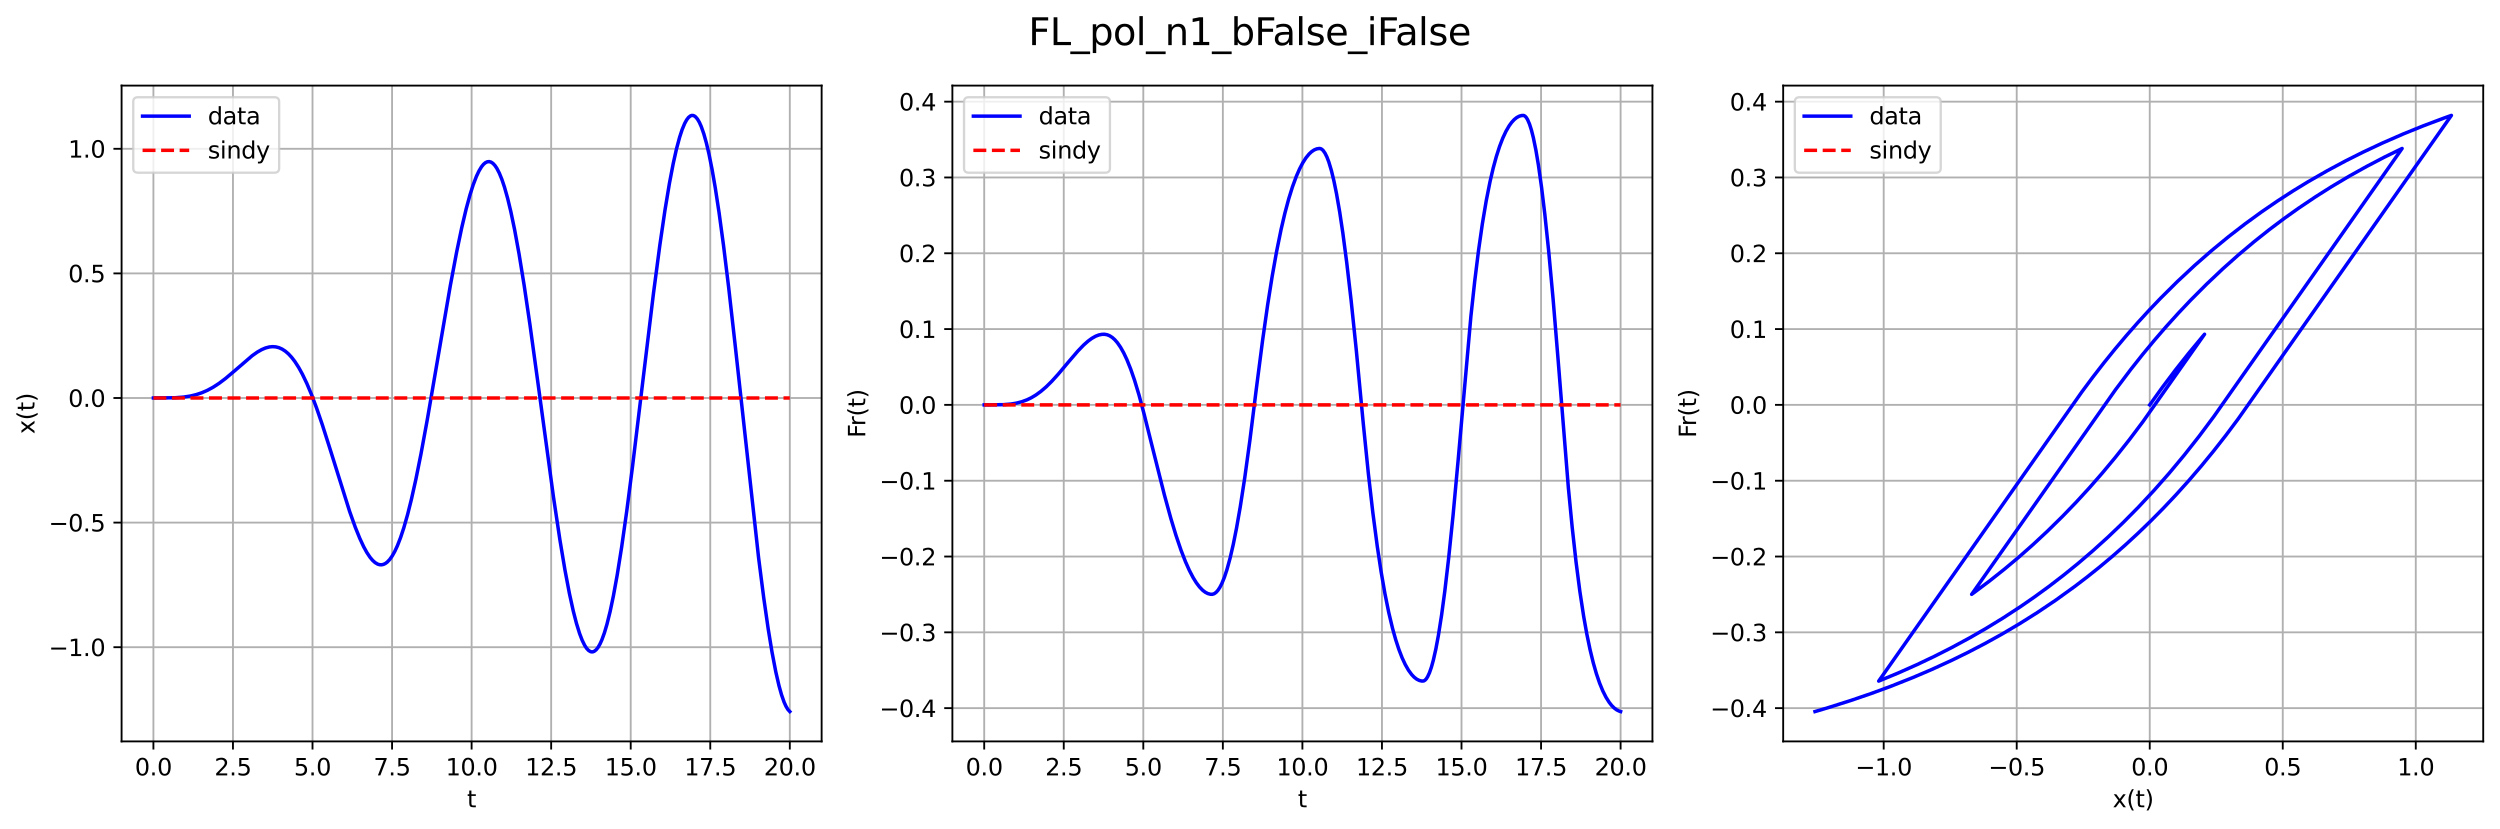 <?xml version="1.0" encoding="utf-8" standalone="no"?>
<!DOCTYPE svg PUBLIC "-//W3C//DTD SVG 1.1//EN"
  "http://www.w3.org/Graphics/SVG/1.1/DTD/svg11.dtd">
<svg xmlns:xlink="http://www.w3.org/1999/xlink" width="1072.471pt" height="355.596pt" viewBox="0 0 1072.471 355.596" xmlns="http://www.w3.org/2000/svg" version="1.1">
 <defs>
  <style type="text/css">*{stroke-linejoin: round; stroke-linecap: butt}</style>
 </defs>
 <g id="figure_1">
  <g id="patch_1">
   <path d="M 0 355.596 
L 1072.471 355.596 
L 1072.471 0 
L 0 0 
z
" style="fill: #ffffff"/>
  </g>
  <g id="axes_1">
   <g id="patch_2">
    <path d="M 52.161 318.04 
L 352.471 318.04 
L 352.471 36.72 
L 52.161 36.72 
z
" style="fill: #ffffff"/>
   </g>
   <g id="matplotlib.axis_1">
    <g id="xtick_1">
     <g id="line2d_1">
      <path d="M 65.811 318.04 
L 65.811 36.72 
" clip-path="url(#pb7b74b2928)" style="fill: none; stroke: #b0b0b0; stroke-width: 0.8; stroke-linecap: square"/>
     </g>
     <g id="line2d_2">
      <defs>
       <path id="m50d8df4df0" d="M 0 0 
L 0 3.5 
" style="stroke: #000000; stroke-width: 0.8"/>
      </defs>
      <g>
       <use xlink:href="#m50d8df4df0" x="65.811" y="318.04" style="stroke: #000000; stroke-width: 0.8"/>
      </g>
     </g>
     <g id="text_1">
      <!-- 0.0 -->
      <g transform="translate(57.86 332.638) scale(0.1 -0.1)">
       <defs>
        <path id="DejaVuSans-30" d="M 2034 4250 
Q 1547 4250 1301 3770 
Q 1056 3291 1056 2328 
Q 1056 1369 1301 889 
Q 1547 409 2034 409 
Q 2525 409 2770 889 
Q 3016 1369 3016 2328 
Q 3016 3291 2770 3770 
Q 2525 4250 2034 4250 
z
M 2034 4750 
Q 2819 4750 3233 4129 
Q 3647 3509 3647 2328 
Q 3647 1150 3233 529 
Q 2819 -91 2034 -91 
Q 1250 -91 836 529 
Q 422 1150 422 2328 
Q 422 3509 836 4129 
Q 1250 4750 2034 4750 
z
" transform="scale(0.016)"/>
        <path id="DejaVuSans-2e" d="M 684 794 
L 1344 794 
L 1344 0 
L 684 0 
L 684 794 
z
" transform="scale(0.016)"/>
       </defs>
       <use xlink:href="#DejaVuSans-30"/>
       <use xlink:href="#DejaVuSans-2e" x="63.623"/>
       <use xlink:href="#DejaVuSans-30" x="95.41"/>
      </g>
     </g>
    </g>
    <g id="xtick_2">
     <g id="line2d_3">
      <path d="M 99.938 318.04 
L 99.938 36.72 
" clip-path="url(#pb7b74b2928)" style="fill: none; stroke: #b0b0b0; stroke-width: 0.8; stroke-linecap: square"/>
     </g>
     <g id="line2d_4">
      <g>
       <use xlink:href="#m50d8df4df0" x="99.938" y="318.04" style="stroke: #000000; stroke-width: 0.8"/>
      </g>
     </g>
     <g id="text_2">
      <!-- 2.5 -->
      <g transform="translate(91.986 332.638) scale(0.1 -0.1)">
       <defs>
        <path id="DejaVuSans-32" d="M 1228 531 
L 3431 531 
L 3431 0 
L 469 0 
L 469 531 
Q 828 903 1448 1529 
Q 2069 2156 2228 2338 
Q 2531 2678 2651 2914 
Q 2772 3150 2772 3378 
Q 2772 3750 2511 3984 
Q 2250 4219 1831 4219 
Q 1534 4219 1204 4116 
Q 875 4013 500 3803 
L 500 4441 
Q 881 4594 1212 4672 
Q 1544 4750 1819 4750 
Q 2544 4750 2975 4387 
Q 3406 4025 3406 3419 
Q 3406 3131 3298 2873 
Q 3191 2616 2906 2266 
Q 2828 2175 2409 1742 
Q 1991 1309 1228 531 
z
" transform="scale(0.016)"/>
        <path id="DejaVuSans-35" d="M 691 4666 
L 3169 4666 
L 3169 4134 
L 1269 4134 
L 1269 2991 
Q 1406 3038 1543 3061 
Q 1681 3084 1819 3084 
Q 2600 3084 3056 2656 
Q 3513 2228 3513 1497 
Q 3513 744 3044 326 
Q 2575 -91 1722 -91 
Q 1428 -91 1123 -41 
Q 819 9 494 109 
L 494 744 
Q 775 591 1075 516 
Q 1375 441 1709 441 
Q 2250 441 2565 725 
Q 2881 1009 2881 1497 
Q 2881 1984 2565 2268 
Q 2250 2553 1709 2553 
Q 1456 2553 1204 2497 
Q 953 2441 691 2322 
L 691 4666 
z
" transform="scale(0.016)"/>
       </defs>
       <use xlink:href="#DejaVuSans-32"/>
       <use xlink:href="#DejaVuSans-2e" x="63.623"/>
       <use xlink:href="#DejaVuSans-35" x="95.41"/>
      </g>
     </g>
    </g>
    <g id="xtick_3">
     <g id="line2d_5">
      <path d="M 134.064 318.04 
L 134.064 36.72 
" clip-path="url(#pb7b74b2928)" style="fill: none; stroke: #b0b0b0; stroke-width: 0.8; stroke-linecap: square"/>
     </g>
     <g id="line2d_6">
      <g>
       <use xlink:href="#m50d8df4df0" x="134.064" y="318.04" style="stroke: #000000; stroke-width: 0.8"/>
      </g>
     </g>
     <g id="text_3">
      <!-- 5.0 -->
      <g transform="translate(126.112 332.638) scale(0.1 -0.1)">
       <use xlink:href="#DejaVuSans-35"/>
       <use xlink:href="#DejaVuSans-2e" x="63.623"/>
       <use xlink:href="#DejaVuSans-30" x="95.41"/>
      </g>
     </g>
    </g>
    <g id="xtick_4">
     <g id="line2d_7">
      <path d="M 168.19 318.04 
L 168.19 36.72 
" clip-path="url(#pb7b74b2928)" style="fill: none; stroke: #b0b0b0; stroke-width: 0.8; stroke-linecap: square"/>
     </g>
     <g id="line2d_8">
      <g>
       <use xlink:href="#m50d8df4df0" x="168.19" y="318.04" style="stroke: #000000; stroke-width: 0.8"/>
      </g>
     </g>
     <g id="text_4">
      <!-- 7.5 -->
      <g transform="translate(160.238 332.638) scale(0.1 -0.1)">
       <defs>
        <path id="DejaVuSans-37" d="M 525 4666 
L 3525 4666 
L 3525 4397 
L 1831 0 
L 1172 0 
L 2766 4134 
L 525 4134 
L 525 4666 
z
" transform="scale(0.016)"/>
       </defs>
       <use xlink:href="#DejaVuSans-37"/>
       <use xlink:href="#DejaVuSans-2e" x="63.623"/>
       <use xlink:href="#DejaVuSans-35" x="95.41"/>
      </g>
     </g>
    </g>
    <g id="xtick_5">
     <g id="line2d_9">
      <path d="M 202.316 318.04 
L 202.316 36.72 
" clip-path="url(#pb7b74b2928)" style="fill: none; stroke: #b0b0b0; stroke-width: 0.8; stroke-linecap: square"/>
     </g>
     <g id="line2d_10">
      <g>
       <use xlink:href="#m50d8df4df0" x="202.316" y="318.04" style="stroke: #000000; stroke-width: 0.8"/>
      </g>
     </g>
     <g id="text_5">
      <!-- 10.0 -->
      <g transform="translate(191.183 332.638) scale(0.1 -0.1)">
       <defs>
        <path id="DejaVuSans-31" d="M 794 531 
L 1825 531 
L 1825 4091 
L 703 3866 
L 703 4441 
L 1819 4666 
L 2450 4666 
L 2450 531 
L 3481 531 
L 3481 0 
L 794 0 
L 794 531 
z
" transform="scale(0.016)"/>
       </defs>
       <use xlink:href="#DejaVuSans-31"/>
       <use xlink:href="#DejaVuSans-30" x="63.623"/>
       <use xlink:href="#DejaVuSans-2e" x="127.246"/>
       <use xlink:href="#DejaVuSans-30" x="159.033"/>
      </g>
     </g>
    </g>
    <g id="xtick_6">
     <g id="line2d_11">
      <path d="M 236.442 318.04 
L 236.442 36.72 
" clip-path="url(#pb7b74b2928)" style="fill: none; stroke: #b0b0b0; stroke-width: 0.8; stroke-linecap: square"/>
     </g>
     <g id="line2d_12">
      <g>
       <use xlink:href="#m50d8df4df0" x="236.442" y="318.04" style="stroke: #000000; stroke-width: 0.8"/>
      </g>
     </g>
     <g id="text_6">
      <!-- 12.5 -->
      <g transform="translate(225.309 332.638) scale(0.1 -0.1)">
       <use xlink:href="#DejaVuSans-31"/>
       <use xlink:href="#DejaVuSans-32" x="63.623"/>
       <use xlink:href="#DejaVuSans-2e" x="127.246"/>
       <use xlink:href="#DejaVuSans-35" x="159.033"/>
      </g>
     </g>
    </g>
    <g id="xtick_7">
     <g id="line2d_13">
      <path d="M 270.568 318.04 
L 270.568 36.72 
" clip-path="url(#pb7b74b2928)" style="fill: none; stroke: #b0b0b0; stroke-width: 0.8; stroke-linecap: square"/>
     </g>
     <g id="line2d_14">
      <g>
       <use xlink:href="#m50d8df4df0" x="270.568" y="318.04" style="stroke: #000000; stroke-width: 0.8"/>
      </g>
     </g>
     <g id="text_7">
      <!-- 15.0 -->
      <g transform="translate(259.435 332.638) scale(0.1 -0.1)">
       <use xlink:href="#DejaVuSans-31"/>
       <use xlink:href="#DejaVuSans-35" x="63.623"/>
       <use xlink:href="#DejaVuSans-2e" x="127.246"/>
       <use xlink:href="#DejaVuSans-30" x="159.033"/>
      </g>
     </g>
    </g>
    <g id="xtick_8">
     <g id="line2d_15">
      <path d="M 304.694 318.04 
L 304.694 36.72 
" clip-path="url(#pb7b74b2928)" style="fill: none; stroke: #b0b0b0; stroke-width: 0.8; stroke-linecap: square"/>
     </g>
     <g id="line2d_16">
      <g>
       <use xlink:href="#m50d8df4df0" x="304.694" y="318.04" style="stroke: #000000; stroke-width: 0.8"/>
      </g>
     </g>
     <g id="text_8">
      <!-- 17.5 -->
      <g transform="translate(293.562 332.638) scale(0.1 -0.1)">
       <use xlink:href="#DejaVuSans-31"/>
       <use xlink:href="#DejaVuSans-37" x="63.623"/>
       <use xlink:href="#DejaVuSans-2e" x="127.246"/>
       <use xlink:href="#DejaVuSans-35" x="159.033"/>
      </g>
     </g>
    </g>
    <g id="xtick_9">
     <g id="line2d_17">
      <path d="M 338.82 318.04 
L 338.82 36.72 
" clip-path="url(#pb7b74b2928)" style="fill: none; stroke: #b0b0b0; stroke-width: 0.8; stroke-linecap: square"/>
     </g>
     <g id="line2d_18">
      <g>
       <use xlink:href="#m50d8df4df0" x="338.82" y="318.04" style="stroke: #000000; stroke-width: 0.8"/>
      </g>
     </g>
     <g id="text_9">
      <!-- 20.0 -->
      <g transform="translate(327.688 332.638) scale(0.1 -0.1)">
       <use xlink:href="#DejaVuSans-32"/>
       <use xlink:href="#DejaVuSans-30" x="63.623"/>
       <use xlink:href="#DejaVuSans-2e" x="127.246"/>
       <use xlink:href="#DejaVuSans-30" x="159.033"/>
      </g>
     </g>
    </g>
    <g id="text_10">
     <!-- t -->
     <g transform="translate(200.356 346.317) scale(0.1 -0.1)">
      <defs>
       <path id="DejaVuSans-74" d="M 1172 4494 
L 1172 3500 
L 2356 3500 
L 2356 3053 
L 1172 3053 
L 1172 1153 
Q 1172 725 1289 603 
Q 1406 481 1766 481 
L 2356 481 
L 2356 0 
L 1766 0 
Q 1100 0 847 248 
Q 594 497 594 1153 
L 594 3053 
L 172 3053 
L 172 3500 
L 594 3500 
L 594 4494 
L 1172 4494 
z
" transform="scale(0.016)"/>
      </defs>
      <use xlink:href="#DejaVuSans-74"/>
     </g>
    </g>
   </g>
   <g id="matplotlib.axis_2">
    <g id="ytick_1">
     <g id="line2d_19">
      <path d="M 52.161 277.643 
L 352.471 277.643 
" clip-path="url(#pb7b74b2928)" style="fill: none; stroke: #b0b0b0; stroke-width: 0.8; stroke-linecap: square"/>
     </g>
     <g id="line2d_20">
      <defs>
       <path id="m1c4e247207" d="M 0 0 
L -3.5 0 
" style="stroke: #000000; stroke-width: 0.8"/>
      </defs>
      <g>
       <use xlink:href="#m1c4e247207" x="52.161" y="277.643" style="stroke: #000000; stroke-width: 0.8"/>
      </g>
     </g>
     <g id="text_11">
      <!-- −1.0 -->
      <g transform="translate(20.878 281.442) scale(0.1 -0.1)">
       <defs>
        <path id="DejaVuSans-2212" d="M 678 2272 
L 4684 2272 
L 4684 1741 
L 678 1741 
L 678 2272 
z
" transform="scale(0.016)"/>
       </defs>
       <use xlink:href="#DejaVuSans-2212"/>
       <use xlink:href="#DejaVuSans-31" x="83.789"/>
       <use xlink:href="#DejaVuSans-2e" x="147.412"/>
       <use xlink:href="#DejaVuSans-30" x="179.199"/>
      </g>
     </g>
    </g>
    <g id="ytick_2">
     <g id="line2d_21">
      <path d="M 52.161 224.187 
L 352.471 224.187 
" clip-path="url(#pb7b74b2928)" style="fill: none; stroke: #b0b0b0; stroke-width: 0.8; stroke-linecap: square"/>
     </g>
     <g id="line2d_22">
      <g>
       <use xlink:href="#m1c4e247207" x="52.161" y="224.187" style="stroke: #000000; stroke-width: 0.8"/>
      </g>
     </g>
     <g id="text_12">
      <!-- −0.5 -->
      <g transform="translate(20.878 227.987) scale(0.1 -0.1)">
       <use xlink:href="#DejaVuSans-2212"/>
       <use xlink:href="#DejaVuSans-30" x="83.789"/>
       <use xlink:href="#DejaVuSans-2e" x="147.412"/>
       <use xlink:href="#DejaVuSans-35" x="179.199"/>
      </g>
     </g>
    </g>
    <g id="ytick_3">
     <g id="line2d_23">
      <path d="M 52.161 170.732 
L 352.471 170.732 
" clip-path="url(#pb7b74b2928)" style="fill: none; stroke: #b0b0b0; stroke-width: 0.8; stroke-linecap: square"/>
     </g>
     <g id="line2d_24">
      <g>
       <use xlink:href="#m1c4e247207" x="52.161" y="170.732" style="stroke: #000000; stroke-width: 0.8"/>
      </g>
     </g>
     <g id="text_13">
      <!-- 0.0 -->
      <g transform="translate(29.258 174.531) scale(0.1 -0.1)">
       <use xlink:href="#DejaVuSans-30"/>
       <use xlink:href="#DejaVuSans-2e" x="63.623"/>
       <use xlink:href="#DejaVuSans-30" x="95.41"/>
      </g>
     </g>
    </g>
    <g id="ytick_4">
     <g id="line2d_25">
      <path d="M 52.161 117.276 
L 352.471 117.276 
" clip-path="url(#pb7b74b2928)" style="fill: none; stroke: #b0b0b0; stroke-width: 0.8; stroke-linecap: square"/>
     </g>
     <g id="line2d_26">
      <g>
       <use xlink:href="#m1c4e247207" x="52.161" y="117.276" style="stroke: #000000; stroke-width: 0.8"/>
      </g>
     </g>
     <g id="text_14">
      <!-- 0.5 -->
      <g transform="translate(29.258 121.075) scale(0.1 -0.1)">
       <use xlink:href="#DejaVuSans-30"/>
       <use xlink:href="#DejaVuSans-2e" x="63.623"/>
       <use xlink:href="#DejaVuSans-35" x="95.41"/>
      </g>
     </g>
    </g>
    <g id="ytick_5">
     <g id="line2d_27">
      <path d="M 52.161 63.82 
L 352.471 63.82 
" clip-path="url(#pb7b74b2928)" style="fill: none; stroke: #b0b0b0; stroke-width: 0.8; stroke-linecap: square"/>
     </g>
     <g id="line2d_28">
      <g>
       <use xlink:href="#m1c4e247207" x="52.161" y="63.82" style="stroke: #000000; stroke-width: 0.8"/>
      </g>
     </g>
     <g id="text_15">
      <!-- 1.0 -->
      <g transform="translate(29.258 67.619) scale(0.1 -0.1)">
       <use xlink:href="#DejaVuSans-31"/>
       <use xlink:href="#DejaVuSans-2e" x="63.623"/>
       <use xlink:href="#DejaVuSans-30" x="95.41"/>
      </g>
     </g>
    </g>
    <g id="text_16">
     <!-- x(t) -->
     <g transform="translate(14.798 186.201) rotate(-90) scale(0.1 -0.1)">
      <defs>
       <path id="DejaVuSans-78" d="M 3513 3500 
L 2247 1797 
L 3578 0 
L 2900 0 
L 1881 1375 
L 863 0 
L 184 0 
L 1544 1831 
L 300 3500 
L 978 3500 
L 1906 2253 
L 2834 3500 
L 3513 3500 
z
" transform="scale(0.016)"/>
       <path id="DejaVuSans-28" d="M 1984 4856 
Q 1566 4138 1362 3434 
Q 1159 2731 1159 2009 
Q 1159 1288 1364 580 
Q 1569 -128 1984 -844 
L 1484 -844 
Q 1016 -109 783 600 
Q 550 1309 550 2009 
Q 550 2706 781 3412 
Q 1013 4119 1484 4856 
L 1984 4856 
z
" transform="scale(0.016)"/>
       <path id="DejaVuSans-29" d="M 513 4856 
L 1013 4856 
Q 1481 4119 1714 3412 
Q 1947 2706 1947 2009 
Q 1947 1309 1714 600 
Q 1481 -109 1013 -844 
L 513 -844 
Q 928 -128 1133 580 
Q 1338 1288 1338 2009 
Q 1338 2731 1133 3434 
Q 928 4138 513 4856 
z
" transform="scale(0.016)"/>
      </defs>
      <use xlink:href="#DejaVuSans-78"/>
      <use xlink:href="#DejaVuSans-28" x="59.18"/>
      <use xlink:href="#DejaVuSans-74" x="98.193"/>
      <use xlink:href="#DejaVuSans-29" x="137.402"/>
     </g>
    </g>
   </g>
   <g id="line2d_29">
    <path d="M 65.811 170.732 
L 75.103 170.623 
L 78.656 170.353 
L 81.662 169.894 
L 84.121 169.304 
L 86.581 168.484 
L 89.04 167.409 
L 91.5 166.068 
L 93.959 164.466 
L 96.692 162.412 
L 99.972 159.656 
L 108.17 152.603 
L 110.356 151.063 
L 112.269 149.971 
L 113.909 149.275 
L 115.549 148.842 
L 116.915 148.708 
L 118.282 148.803 
L 119.648 149.146 
L 121.014 149.753 
L 122.381 150.64 
L 123.747 151.817 
L 125.114 153.293 
L 126.48 155.074 
L 128.12 157.615 
L 129.759 160.592 
L 131.672 164.599 
L 133.585 169.147 
L 135.772 174.94 
L 138.231 182.094 
L 141.511 192.383 
L 149.982 219.391 
L 152.442 226.263 
L 154.355 230.987 
L 155.995 234.503 
L 157.361 236.999 
L 158.727 239.059 
L 159.821 240.366 
L 160.914 241.351 
L 162.007 241.996 
L 162.827 242.247 
L 163.646 242.293 
L 164.466 242.127 
L 165.286 241.745 
L 166.106 241.143 
L 167.199 239.993 
L 168.292 238.44 
L 169.385 236.483 
L 170.479 234.121 
L 171.845 230.605 
L 173.211 226.475 
L 174.851 220.738 
L 176.491 214.194 
L 178.404 205.626 
L 180.59 194.758 
L 183.323 179.895 
L 187.149 157.635 
L 193.161 122.642 
L 195.894 108.125 
L 198.08 97.662 
L 199.993 89.572 
L 201.633 83.559 
L 202.999 79.27 
L 204.366 75.692 
L 205.459 73.371 
L 206.552 71.556 
L 207.372 70.538 
L 208.192 69.822 
L 209.011 69.414 
L 209.831 69.32 
L 210.651 69.545 
L 211.471 70.093 
L 212.291 70.965 
L 213.111 72.164 
L 214.204 74.269 
L 215.297 76.949 
L 216.39 80.195 
L 217.756 85.032 
L 219.123 90.701 
L 220.762 98.542 
L 222.675 109 
L 224.862 122.458 
L 227.321 139.131 
L 230.874 165.034 
L 237.433 213.217 
L 240.166 231.425 
L 242.352 244.497 
L 244.265 254.569 
L 245.904 262.034 
L 247.271 267.344 
L 248.637 271.767 
L 249.73 274.63 
L 250.824 276.869 
L 251.643 278.126 
L 252.463 279.013 
L 253.283 279.524 
L 253.83 279.653 
L 254.376 279.61 
L 254.923 279.396 
L 255.743 278.749 
L 256.562 277.713 
L 257.382 276.286 
L 258.202 274.471 
L 259.295 271.453 
L 260.388 267.765 
L 261.755 262.239 
L 263.121 255.74 
L 264.761 246.737 
L 266.674 234.73 
L 268.86 219.312 
L 271.32 200.289 
L 275.146 168.658 
L 280.338 125.805 
L 283.071 105.116 
L 285.257 90.212 
L 287.17 78.691 
L 288.81 70.126 
L 290.176 64.012 
L 291.543 58.897 
L 292.636 55.567 
L 293.729 52.941 
L 294.549 51.448 
L 295.369 50.374 
L 296.188 49.725 
L 296.735 49.531 
L 297.282 49.532 
L 297.828 49.727 
L 298.375 50.117 
L 299.195 51.071 
L 300.014 52.466 
L 300.834 54.302 
L 301.927 57.427 
L 303.02 61.316 
L 304.114 65.948 
L 305.48 72.745 
L 306.846 80.604 
L 308.486 91.33 
L 310.399 105.435 
L 312.585 123.302 
L 315.318 147.542 
L 325.43 239.302 
L 327.616 256.356 
L 329.529 269.666 
L 331.169 279.672 
L 332.808 288.228 
L 334.175 294.154 
L 335.268 298.058 
L 336.361 301.186 
L 337.181 303.006 
L 338.001 304.365 
L 338.82 305.253 
L 338.82 305.253 
" clip-path="url(#pb7b74b2928)" style="fill: none; stroke: #0000ff; stroke-width: 1.5; stroke-linecap: square"/>
   </g>
   <g id="line2d_30">
    <path d="M 65.811 170.732 
L 338.82 170.732 
L 338.82 170.732 
" clip-path="url(#pb7b74b2928)" style="fill: none; stroke-dasharray: 5.55,2.4; stroke-dashoffset: 0; stroke: #ff0000; stroke-width: 1.5"/>
   </g>
   <g id="patch_3">
    <path d="M 52.161 318.04 
L 52.161 36.72 
" style="fill: none; stroke: #000000; stroke-width: 0.8; stroke-linejoin: miter; stroke-linecap: square"/>
   </g>
   <g id="patch_4">
    <path d="M 352.471 318.04 
L 352.471 36.72 
" style="fill: none; stroke: #000000; stroke-width: 0.8; stroke-linejoin: miter; stroke-linecap: square"/>
   </g>
   <g id="patch_5">
    <path d="M 52.161 318.04 
L 352.471 318.04 
" style="fill: none; stroke: #000000; stroke-width: 0.8; stroke-linejoin: miter; stroke-linecap: square"/>
   </g>
   <g id="patch_6">
    <path d="M 52.161 36.72 
L 352.471 36.72 
" style="fill: none; stroke: #000000; stroke-width: 0.8; stroke-linejoin: miter; stroke-linecap: square"/>
   </g>
   <g id="legend_1">
    <g id="patch_7">
     <path d="M 59.161 74.076 
L 117.753 74.076 
Q 119.753 74.076 119.753 72.076 
L 119.753 43.72 
Q 119.753 41.72 117.753 41.72 
L 59.161 41.72 
Q 57.161 41.72 57.161 43.72 
L 57.161 72.076 
Q 57.161 74.076 59.161 74.076 
z
" style="fill: #ffffff; opacity: 0.8; stroke: #cccccc; stroke-linejoin: miter"/>
    </g>
    <g id="line2d_31">
     <path d="M 61.161 49.818 
L 71.161 49.818 
L 81.161 49.818 
" style="fill: none; stroke: #0000ff; stroke-width: 1.5; stroke-linecap: square"/>
    </g>
    <g id="text_17">
     <!-- data -->
     <g transform="translate(89.161 53.318) scale(0.1 -0.1)">
      <defs>
       <path id="DejaVuSans-64" d="M 2906 2969 
L 2906 4863 
L 3481 4863 
L 3481 0 
L 2906 0 
L 2906 525 
Q 2725 213 2448 61 
Q 2172 -91 1784 -91 
Q 1150 -91 751 415 
Q 353 922 353 1747 
Q 353 2572 751 3078 
Q 1150 3584 1784 3584 
Q 2172 3584 2448 3432 
Q 2725 3281 2906 2969 
z
M 947 1747 
Q 947 1113 1208 752 
Q 1469 391 1925 391 
Q 2381 391 2643 752 
Q 2906 1113 2906 1747 
Q 2906 2381 2643 2742 
Q 2381 3103 1925 3103 
Q 1469 3103 1208 2742 
Q 947 2381 947 1747 
z
" transform="scale(0.016)"/>
       <path id="DejaVuSans-61" d="M 2194 1759 
Q 1497 1759 1228 1600 
Q 959 1441 959 1056 
Q 959 750 1161 570 
Q 1363 391 1709 391 
Q 2188 391 2477 730 
Q 2766 1069 2766 1631 
L 2766 1759 
L 2194 1759 
z
M 3341 1997 
L 3341 0 
L 2766 0 
L 2766 531 
Q 2569 213 2275 61 
Q 1981 -91 1556 -91 
Q 1019 -91 701 211 
Q 384 513 384 1019 
Q 384 1609 779 1909 
Q 1175 2209 1959 2209 
L 2766 2209 
L 2766 2266 
Q 2766 2663 2505 2880 
Q 2244 3097 1772 3097 
Q 1472 3097 1187 3025 
Q 903 2953 641 2809 
L 641 3341 
Q 956 3463 1253 3523 
Q 1550 3584 1831 3584 
Q 2591 3584 2966 3190 
Q 3341 2797 3341 1997 
z
" transform="scale(0.016)"/>
      </defs>
      <use xlink:href="#DejaVuSans-64"/>
      <use xlink:href="#DejaVuSans-61" x="63.477"/>
      <use xlink:href="#DejaVuSans-74" x="124.756"/>
      <use xlink:href="#DejaVuSans-61" x="163.965"/>
     </g>
    </g>
    <g id="line2d_32">
     <path d="M 61.161 64.497 
L 71.161 64.497 
L 81.161 64.497 
" style="fill: none; stroke-dasharray: 5.55,2.4; stroke-dashoffset: 0; stroke: #ff0000; stroke-width: 1.5"/>
    </g>
    <g id="text_18">
     <!-- sindy -->
     <g transform="translate(89.161 67.997) scale(0.1 -0.1)">
      <defs>
       <path id="DejaVuSans-73" d="M 2834 3397 
L 2834 2853 
Q 2591 2978 2328 3040 
Q 2066 3103 1784 3103 
Q 1356 3103 1142 2972 
Q 928 2841 928 2578 
Q 928 2378 1081 2264 
Q 1234 2150 1697 2047 
L 1894 2003 
Q 2506 1872 2764 1633 
Q 3022 1394 3022 966 
Q 3022 478 2636 193 
Q 2250 -91 1575 -91 
Q 1294 -91 989 -36 
Q 684 19 347 128 
L 347 722 
Q 666 556 975 473 
Q 1284 391 1588 391 
Q 1994 391 2212 530 
Q 2431 669 2431 922 
Q 2431 1156 2273 1281 
Q 2116 1406 1581 1522 
L 1381 1569 
Q 847 1681 609 1914 
Q 372 2147 372 2553 
Q 372 3047 722 3315 
Q 1072 3584 1716 3584 
Q 2034 3584 2315 3537 
Q 2597 3491 2834 3397 
z
" transform="scale(0.016)"/>
       <path id="DejaVuSans-69" d="M 603 3500 
L 1178 3500 
L 1178 0 
L 603 0 
L 603 3500 
z
M 603 4863 
L 1178 4863 
L 1178 4134 
L 603 4134 
L 603 4863 
z
" transform="scale(0.016)"/>
       <path id="DejaVuSans-6e" d="M 3513 2113 
L 3513 0 
L 2938 0 
L 2938 2094 
Q 2938 2591 2744 2837 
Q 2550 3084 2163 3084 
Q 1697 3084 1428 2787 
Q 1159 2491 1159 1978 
L 1159 0 
L 581 0 
L 581 3500 
L 1159 3500 
L 1159 2956 
Q 1366 3272 1645 3428 
Q 1925 3584 2291 3584 
Q 2894 3584 3203 3211 
Q 3513 2838 3513 2113 
z
" transform="scale(0.016)"/>
       <path id="DejaVuSans-79" d="M 2059 -325 
Q 1816 -950 1584 -1140 
Q 1353 -1331 966 -1331 
L 506 -1331 
L 506 -850 
L 844 -850 
Q 1081 -850 1212 -737 
Q 1344 -625 1503 -206 
L 1606 56 
L 191 3500 
L 800 3500 
L 1894 763 
L 2988 3500 
L 3597 3500 
L 2059 -325 
z
" transform="scale(0.016)"/>
      </defs>
      <use xlink:href="#DejaVuSans-73"/>
      <use xlink:href="#DejaVuSans-69" x="52.1"/>
      <use xlink:href="#DejaVuSans-6e" x="79.883"/>
      <use xlink:href="#DejaVuSans-64" x="143.262"/>
      <use xlink:href="#DejaVuSans-79" x="206.738"/>
     </g>
    </g>
   </g>
  </g>
  <g id="axes_2">
   <g id="patch_8">
    <path d="M 408.561 318.04 
L 708.871 318.04 
L 708.871 36.72 
L 408.561 36.72 
z
" style="fill: #ffffff"/>
   </g>
   <g id="matplotlib.axis_3">
    <g id="xtick_10">
     <g id="line2d_33">
      <path d="M 422.211 318.04 
L 422.211 36.72 
" clip-path="url(#p2e7951d112)" style="fill: none; stroke: #b0b0b0; stroke-width: 0.8; stroke-linecap: square"/>
     </g>
     <g id="line2d_34">
      <g>
       <use xlink:href="#m50d8df4df0" x="422.211" y="318.04" style="stroke: #000000; stroke-width: 0.8"/>
      </g>
     </g>
     <g id="text_19">
      <!-- 0.0 -->
      <g transform="translate(414.26 332.638) scale(0.1 -0.1)">
       <use xlink:href="#DejaVuSans-30"/>
       <use xlink:href="#DejaVuSans-2e" x="63.623"/>
       <use xlink:href="#DejaVuSans-30" x="95.41"/>
      </g>
     </g>
    </g>
    <g id="xtick_11">
     <g id="line2d_35">
      <path d="M 456.338 318.04 
L 456.338 36.72 
" clip-path="url(#p2e7951d112)" style="fill: none; stroke: #b0b0b0; stroke-width: 0.8; stroke-linecap: square"/>
     </g>
     <g id="line2d_36">
      <g>
       <use xlink:href="#m50d8df4df0" x="456.338" y="318.04" style="stroke: #000000; stroke-width: 0.8"/>
      </g>
     </g>
     <g id="text_20">
      <!-- 2.5 -->
      <g transform="translate(448.386 332.638) scale(0.1 -0.1)">
       <use xlink:href="#DejaVuSans-32"/>
       <use xlink:href="#DejaVuSans-2e" x="63.623"/>
       <use xlink:href="#DejaVuSans-35" x="95.41"/>
      </g>
     </g>
    </g>
    <g id="xtick_12">
     <g id="line2d_37">
      <path d="M 490.464 318.04 
L 490.464 36.72 
" clip-path="url(#p2e7951d112)" style="fill: none; stroke: #b0b0b0; stroke-width: 0.8; stroke-linecap: square"/>
     </g>
     <g id="line2d_38">
      <g>
       <use xlink:href="#m50d8df4df0" x="490.464" y="318.04" style="stroke: #000000; stroke-width: 0.8"/>
      </g>
     </g>
     <g id="text_21">
      <!-- 5.0 -->
      <g transform="translate(482.512 332.638) scale(0.1 -0.1)">
       <use xlink:href="#DejaVuSans-35"/>
       <use xlink:href="#DejaVuSans-2e" x="63.623"/>
       <use xlink:href="#DejaVuSans-30" x="95.41"/>
      </g>
     </g>
    </g>
    <g id="xtick_13">
     <g id="line2d_39">
      <path d="M 524.59 318.04 
L 524.59 36.72 
" clip-path="url(#p2e7951d112)" style="fill: none; stroke: #b0b0b0; stroke-width: 0.8; stroke-linecap: square"/>
     </g>
     <g id="line2d_40">
      <g>
       <use xlink:href="#m50d8df4df0" x="524.59" y="318.04" style="stroke: #000000; stroke-width: 0.8"/>
      </g>
     </g>
     <g id="text_22">
      <!-- 7.5 -->
      <g transform="translate(516.638 332.638) scale(0.1 -0.1)">
       <use xlink:href="#DejaVuSans-37"/>
       <use xlink:href="#DejaVuSans-2e" x="63.623"/>
       <use xlink:href="#DejaVuSans-35" x="95.41"/>
      </g>
     </g>
    </g>
    <g id="xtick_14">
     <g id="line2d_41">
      <path d="M 558.716 318.04 
L 558.716 36.72 
" clip-path="url(#p2e7951d112)" style="fill: none; stroke: #b0b0b0; stroke-width: 0.8; stroke-linecap: square"/>
     </g>
     <g id="line2d_42">
      <g>
       <use xlink:href="#m50d8df4df0" x="558.716" y="318.04" style="stroke: #000000; stroke-width: 0.8"/>
      </g>
     </g>
     <g id="text_23">
      <!-- 10.0 -->
      <g transform="translate(547.583 332.638) scale(0.1 -0.1)">
       <use xlink:href="#DejaVuSans-31"/>
       <use xlink:href="#DejaVuSans-30" x="63.623"/>
       <use xlink:href="#DejaVuSans-2e" x="127.246"/>
       <use xlink:href="#DejaVuSans-30" x="159.033"/>
      </g>
     </g>
    </g>
    <g id="xtick_15">
     <g id="line2d_43">
      <path d="M 592.842 318.04 
L 592.842 36.72 
" clip-path="url(#p2e7951d112)" style="fill: none; stroke: #b0b0b0; stroke-width: 0.8; stroke-linecap: square"/>
     </g>
     <g id="line2d_44">
      <g>
       <use xlink:href="#m50d8df4df0" x="592.842" y="318.04" style="stroke: #000000; stroke-width: 0.8"/>
      </g>
     </g>
     <g id="text_24">
      <!-- 12.5 -->
      <g transform="translate(581.709 332.638) scale(0.1 -0.1)">
       <use xlink:href="#DejaVuSans-31"/>
       <use xlink:href="#DejaVuSans-32" x="63.623"/>
       <use xlink:href="#DejaVuSans-2e" x="127.246"/>
       <use xlink:href="#DejaVuSans-35" x="159.033"/>
      </g>
     </g>
    </g>
    <g id="xtick_16">
     <g id="line2d_45">
      <path d="M 626.968 318.04 
L 626.968 36.72 
" clip-path="url(#p2e7951d112)" style="fill: none; stroke: #b0b0b0; stroke-width: 0.8; stroke-linecap: square"/>
     </g>
     <g id="line2d_46">
      <g>
       <use xlink:href="#m50d8df4df0" x="626.968" y="318.04" style="stroke: #000000; stroke-width: 0.8"/>
      </g>
     </g>
     <g id="text_25">
      <!-- 15.0 -->
      <g transform="translate(615.835 332.638) scale(0.1 -0.1)">
       <use xlink:href="#DejaVuSans-31"/>
       <use xlink:href="#DejaVuSans-35" x="63.623"/>
       <use xlink:href="#DejaVuSans-2e" x="127.246"/>
       <use xlink:href="#DejaVuSans-30" x="159.033"/>
      </g>
     </g>
    </g>
    <g id="xtick_17">
     <g id="line2d_47">
      <path d="M 661.094 318.04 
L 661.094 36.72 
" clip-path="url(#p2e7951d112)" style="fill: none; stroke: #b0b0b0; stroke-width: 0.8; stroke-linecap: square"/>
     </g>
     <g id="line2d_48">
      <g>
       <use xlink:href="#m50d8df4df0" x="661.094" y="318.04" style="stroke: #000000; stroke-width: 0.8"/>
      </g>
     </g>
     <g id="text_26">
      <!-- 17.5 -->
      <g transform="translate(649.962 332.638) scale(0.1 -0.1)">
       <use xlink:href="#DejaVuSans-31"/>
       <use xlink:href="#DejaVuSans-37" x="63.623"/>
       <use xlink:href="#DejaVuSans-2e" x="127.246"/>
       <use xlink:href="#DejaVuSans-35" x="159.033"/>
      </g>
     </g>
    </g>
    <g id="xtick_18">
     <g id="line2d_49">
      <path d="M 695.22 318.04 
L 695.22 36.72 
" clip-path="url(#p2e7951d112)" style="fill: none; stroke: #b0b0b0; stroke-width: 0.8; stroke-linecap: square"/>
     </g>
     <g id="line2d_50">
      <g>
       <use xlink:href="#m50d8df4df0" x="695.22" y="318.04" style="stroke: #000000; stroke-width: 0.8"/>
      </g>
     </g>
     <g id="text_27">
      <!-- 20.0 -->
      <g transform="translate(684.088 332.638) scale(0.1 -0.1)">
       <use xlink:href="#DejaVuSans-32"/>
       <use xlink:href="#DejaVuSans-30" x="63.623"/>
       <use xlink:href="#DejaVuSans-2e" x="127.246"/>
       <use xlink:href="#DejaVuSans-30" x="159.033"/>
      </g>
     </g>
    </g>
    <g id="text_28">
     <!-- t -->
     <g transform="translate(556.756 346.317) scale(0.1 -0.1)">
      <use xlink:href="#DejaVuSans-74"/>
     </g>
    </g>
   </g>
   <g id="matplotlib.axis_4">
    <g id="ytick_6">
     <g id="line2d_51">
      <path d="M 408.561 303.784 
L 708.871 303.784 
" clip-path="url(#p2e7951d112)" style="fill: none; stroke: #b0b0b0; stroke-width: 0.8; stroke-linecap: square"/>
     </g>
     <g id="line2d_52">
      <g>
       <use xlink:href="#m1c4e247207" x="408.561" y="303.784" style="stroke: #000000; stroke-width: 0.8"/>
      </g>
     </g>
     <g id="text_29">
      <!-- −0.4 -->
      <g transform="translate(377.278 307.583) scale(0.1 -0.1)">
       <defs>
        <path id="DejaVuSans-34" d="M 2419 4116 
L 825 1625 
L 2419 1625 
L 2419 4116 
z
M 2253 4666 
L 3047 4666 
L 3047 1625 
L 3713 1625 
L 3713 1100 
L 3047 1100 
L 3047 0 
L 2419 0 
L 2419 1100 
L 313 1100 
L 313 1709 
L 2253 4666 
z
" transform="scale(0.016)"/>
       </defs>
       <use xlink:href="#DejaVuSans-2212"/>
       <use xlink:href="#DejaVuSans-30" x="83.789"/>
       <use xlink:href="#DejaVuSans-2e" x="147.412"/>
       <use xlink:href="#DejaVuSans-34" x="179.199"/>
      </g>
     </g>
    </g>
    <g id="ytick_7">
     <g id="line2d_53">
      <path d="M 408.561 271.262 
L 708.871 271.262 
" clip-path="url(#p2e7951d112)" style="fill: none; stroke: #b0b0b0; stroke-width: 0.8; stroke-linecap: square"/>
     </g>
     <g id="line2d_54">
      <g>
       <use xlink:href="#m1c4e247207" x="408.561" y="271.262" style="stroke: #000000; stroke-width: 0.8"/>
      </g>
     </g>
     <g id="text_30">
      <!-- −0.3 -->
      <g transform="translate(377.278 275.061) scale(0.1 -0.1)">
       <defs>
        <path id="DejaVuSans-33" d="M 2597 2516 
Q 3050 2419 3304 2112 
Q 3559 1806 3559 1356 
Q 3559 666 3084 287 
Q 2609 -91 1734 -91 
Q 1441 -91 1130 -33 
Q 819 25 488 141 
L 488 750 
Q 750 597 1062 519 
Q 1375 441 1716 441 
Q 2309 441 2620 675 
Q 2931 909 2931 1356 
Q 2931 1769 2642 2001 
Q 2353 2234 1838 2234 
L 1294 2234 
L 1294 2753 
L 1863 2753 
Q 2328 2753 2575 2939 
Q 2822 3125 2822 3475 
Q 2822 3834 2567 4026 
Q 2313 4219 1838 4219 
Q 1578 4219 1281 4162 
Q 984 4106 628 3988 
L 628 4550 
Q 988 4650 1302 4700 
Q 1616 4750 1894 4750 
Q 2613 4750 3031 4423 
Q 3450 4097 3450 3541 
Q 3450 3153 3228 2886 
Q 3006 2619 2597 2516 
z
" transform="scale(0.016)"/>
       </defs>
       <use xlink:href="#DejaVuSans-2212"/>
       <use xlink:href="#DejaVuSans-30" x="83.789"/>
       <use xlink:href="#DejaVuSans-2e" x="147.412"/>
       <use xlink:href="#DejaVuSans-33" x="179.199"/>
      </g>
     </g>
    </g>
    <g id="ytick_8">
     <g id="line2d_55">
      <path d="M 408.561 238.739 
L 708.871 238.739 
" clip-path="url(#p2e7951d112)" style="fill: none; stroke: #b0b0b0; stroke-width: 0.8; stroke-linecap: square"/>
     </g>
     <g id="line2d_56">
      <g>
       <use xlink:href="#m1c4e247207" x="408.561" y="238.739" style="stroke: #000000; stroke-width: 0.8"/>
      </g>
     </g>
     <g id="text_31">
      <!-- −0.2 -->
      <g transform="translate(377.278 242.539) scale(0.1 -0.1)">
       <use xlink:href="#DejaVuSans-2212"/>
       <use xlink:href="#DejaVuSans-30" x="83.789"/>
       <use xlink:href="#DejaVuSans-2e" x="147.412"/>
       <use xlink:href="#DejaVuSans-32" x="179.199"/>
      </g>
     </g>
    </g>
    <g id="ytick_9">
     <g id="line2d_57">
      <path d="M 408.561 206.217 
L 708.871 206.217 
" clip-path="url(#p2e7951d112)" style="fill: none; stroke: #b0b0b0; stroke-width: 0.8; stroke-linecap: square"/>
     </g>
     <g id="line2d_58">
      <g>
       <use xlink:href="#m1c4e247207" x="408.561" y="206.217" style="stroke: #000000; stroke-width: 0.8"/>
      </g>
     </g>
     <g id="text_32">
      <!-- −0.1 -->
      <g transform="translate(377.278 210.016) scale(0.1 -0.1)">
       <use xlink:href="#DejaVuSans-2212"/>
       <use xlink:href="#DejaVuSans-30" x="83.789"/>
       <use xlink:href="#DejaVuSans-2e" x="147.412"/>
       <use xlink:href="#DejaVuSans-31" x="179.199"/>
      </g>
     </g>
    </g>
    <g id="ytick_10">
     <g id="line2d_59">
      <path d="M 408.561 173.695 
L 708.871 173.695 
" clip-path="url(#p2e7951d112)" style="fill: none; stroke: #b0b0b0; stroke-width: 0.8; stroke-linecap: square"/>
     </g>
     <g id="line2d_60">
      <g>
       <use xlink:href="#m1c4e247207" x="408.561" y="173.695" style="stroke: #000000; stroke-width: 0.8"/>
      </g>
     </g>
     <g id="text_33">
      <!-- 0.0 -->
      <g transform="translate(385.658 177.494) scale(0.1 -0.1)">
       <use xlink:href="#DejaVuSans-30"/>
       <use xlink:href="#DejaVuSans-2e" x="63.623"/>
       <use xlink:href="#DejaVuSans-30" x="95.41"/>
      </g>
     </g>
    </g>
    <g id="ytick_11">
     <g id="line2d_61">
      <path d="M 408.561 141.172 
L 708.871 141.172 
" clip-path="url(#p2e7951d112)" style="fill: none; stroke: #b0b0b0; stroke-width: 0.8; stroke-linecap: square"/>
     </g>
     <g id="line2d_62">
      <g>
       <use xlink:href="#m1c4e247207" x="408.561" y="141.172" style="stroke: #000000; stroke-width: 0.8"/>
      </g>
     </g>
     <g id="text_34">
      <!-- 0.1 -->
      <g transform="translate(385.658 144.971) scale(0.1 -0.1)">
       <use xlink:href="#DejaVuSans-30"/>
       <use xlink:href="#DejaVuSans-2e" x="63.623"/>
       <use xlink:href="#DejaVuSans-31" x="95.41"/>
      </g>
     </g>
    </g>
    <g id="ytick_12">
     <g id="line2d_63">
      <path d="M 408.561 108.65 
L 708.871 108.65 
" clip-path="url(#p2e7951d112)" style="fill: none; stroke: #b0b0b0; stroke-width: 0.8; stroke-linecap: square"/>
     </g>
     <g id="line2d_64">
      <g>
       <use xlink:href="#m1c4e247207" x="408.561" y="108.65" style="stroke: #000000; stroke-width: 0.8"/>
      </g>
     </g>
     <g id="text_35">
      <!-- 0.2 -->
      <g transform="translate(385.658 112.449) scale(0.1 -0.1)">
       <use xlink:href="#DejaVuSans-30"/>
       <use xlink:href="#DejaVuSans-2e" x="63.623"/>
       <use xlink:href="#DejaVuSans-32" x="95.41"/>
      </g>
     </g>
    </g>
    <g id="ytick_13">
     <g id="line2d_65">
      <path d="M 408.561 76.127 
L 708.871 76.127 
" clip-path="url(#p2e7951d112)" style="fill: none; stroke: #b0b0b0; stroke-width: 0.8; stroke-linecap: square"/>
     </g>
     <g id="line2d_66">
      <g>
       <use xlink:href="#m1c4e247207" x="408.561" y="76.127" style="stroke: #000000; stroke-width: 0.8"/>
      </g>
     </g>
     <g id="text_36">
      <!-- 0.3 -->
      <g transform="translate(385.658 79.927) scale(0.1 -0.1)">
       <use xlink:href="#DejaVuSans-30"/>
       <use xlink:href="#DejaVuSans-2e" x="63.623"/>
       <use xlink:href="#DejaVuSans-33" x="95.41"/>
      </g>
     </g>
    </g>
    <g id="ytick_14">
     <g id="line2d_67">
      <path d="M 408.561 43.605 
L 708.871 43.605 
" clip-path="url(#p2e7951d112)" style="fill: none; stroke: #b0b0b0; stroke-width: 0.8; stroke-linecap: square"/>
     </g>
     <g id="line2d_68">
      <g>
       <use xlink:href="#m1c4e247207" x="408.561" y="43.605" style="stroke: #000000; stroke-width: 0.8"/>
      </g>
     </g>
     <g id="text_37">
      <!-- 0.4 -->
      <g transform="translate(385.658 47.404) scale(0.1 -0.1)">
       <use xlink:href="#DejaVuSans-30"/>
       <use xlink:href="#DejaVuSans-2e" x="63.623"/>
       <use xlink:href="#DejaVuSans-34" x="95.41"/>
      </g>
     </g>
    </g>
    <g id="text_38">
     <!-- Fr(t) -->
     <g transform="translate(371.198 187.81) rotate(-90) scale(0.1 -0.1)">
      <defs>
       <path id="DejaVuSans-46" d="M 628 4666 
L 3309 4666 
L 3309 4134 
L 1259 4134 
L 1259 2759 
L 3109 2759 
L 3109 2228 
L 1259 2228 
L 1259 0 
L 628 0 
L 628 4666 
z
" transform="scale(0.016)"/>
       <path id="DejaVuSans-72" d="M 2631 2963 
Q 2534 3019 2420 3045 
Q 2306 3072 2169 3072 
Q 1681 3072 1420 2755 
Q 1159 2438 1159 1844 
L 1159 0 
L 581 0 
L 581 3500 
L 1159 3500 
L 1159 2956 
Q 1341 3275 1631 3429 
Q 1922 3584 2338 3584 
Q 2397 3584 2469 3576 
Q 2541 3569 2628 3553 
L 2631 2963 
z
" transform="scale(0.016)"/>
      </defs>
      <use xlink:href="#DejaVuSans-46"/>
      <use xlink:href="#DejaVuSans-72" x="50.27"/>
      <use xlink:href="#DejaVuSans-28" x="91.383"/>
      <use xlink:href="#DejaVuSans-74" x="130.396"/>
      <use xlink:href="#DejaVuSans-29" x="169.605"/>
     </g>
    </g>
   </g>
   <g id="line2d_69">
    <path d="M 422.211 173.695 
L 430.41 173.594 
L 433.689 173.321 
L 436.149 172.911 
L 438.335 172.341 
L 440.521 171.537 
L 442.434 170.615 
L 444.347 169.472 
L 446.534 167.889 
L 448.72 166.017 
L 451.179 163.594 
L 453.912 160.583 
L 458.285 155.378 
L 462.384 150.595 
L 464.843 148.045 
L 466.756 146.344 
L 468.396 145.14 
L 470.036 144.218 
L 471.402 143.696 
L 472.769 143.423 
L 473.862 143.404 
L 474.955 143.607 
L 476.048 144.056 
L 477.141 144.761 
L 478.234 145.736 
L 479.327 146.99 
L 480.694 148.961 
L 482.06 151.391 
L 483.427 154.286 
L 485.066 158.374 
L 486.706 163.12 
L 488.619 169.456 
L 490.805 177.626 
L 494.631 192.941 
L 499.55 212.466 
L 502.283 222.409 
L 504.469 229.625 
L 506.656 236.062 
L 508.569 240.992 
L 510.208 244.664 
L 511.848 247.804 
L 513.214 250.003 
L 514.581 251.813 
L 515.947 253.224 
L 517.04 254.059 
L 518.134 254.628 
L 519.227 254.921 
L 520.046 254.95 
L 520.866 254.698 
L 521.686 254.117 
L 522.506 253.202 
L 523.326 251.946 
L 524.146 250.348 
L 525.239 247.679 
L 526.332 244.394 
L 527.698 239.425 
L 529.065 233.515 
L 530.431 226.687 
L 532.071 217.336 
L 533.984 204.942 
L 536.17 189.034 
L 538.903 167.157 
L 541.636 146.009 
L 543.822 130.675 
L 545.735 118.611 
L 547.648 107.878 
L 549.561 98.477 
L 551.201 91.449 
L 552.84 85.331 
L 554.48 80.073 
L 556.12 75.626 
L 557.486 72.503 
L 558.853 69.883 
L 560.219 67.744 
L 561.585 66.068 
L 562.679 65.05 
L 563.772 64.317 
L 564.865 63.864 
L 565.958 63.694 
L 566.504 63.763 
L 567.051 64.045 
L 567.598 64.546 
L 568.417 65.708 
L 569.237 67.366 
L 570.057 69.519 
L 571.15 73.159 
L 572.243 77.668 
L 573.337 83.031 
L 574.703 90.901 
L 576.069 100.013 
L 577.709 112.485 
L 579.622 128.961 
L 581.808 149.972 
L 584.814 181.534 
L 587.001 203.096 
L 588.914 219.775 
L 590.827 234.345 
L 592.466 245.193 
L 594.106 254.612 
L 595.746 262.702 
L 597.385 269.578 
L 598.752 274.461 
L 600.118 278.641 
L 601.485 282.176 
L 602.851 285.115 
L 604.217 287.503 
L 605.584 289.375 
L 606.677 290.52 
L 607.77 291.363 
L 608.863 291.911 
L 609.956 292.168 
L 610.776 292.115 
L 611.323 291.789 
L 611.869 291.2 
L 612.416 290.346 
L 613.236 288.572 
L 614.056 286.204 
L 614.875 283.248 
L 615.969 278.401 
L 617.062 272.54 
L 618.428 263.833 
L 619.795 253.661 
L 621.434 239.65 
L 623.347 221.062 
L 625.533 197.306 
L 630.999 135.698 
L 632.639 120.615 
L 634.279 107.41 
L 635.918 95.991 
L 637.558 86.226 
L 639.198 77.96 
L 640.564 72.104 
L 641.93 67.093 
L 643.297 62.844 
L 644.663 59.286 
L 646.03 56.353 
L 647.396 53.992 
L 648.489 52.485 
L 649.582 51.298 
L 650.675 50.418 
L 651.769 49.835 
L 652.862 49.544 
L 653.682 49.544 
L 654.228 49.841 
L 654.775 50.435 
L 655.321 51.327 
L 656.141 53.226 
L 656.961 55.795 
L 657.781 59.03 
L 658.874 64.367 
L 659.967 70.851 
L 661.333 80.517 
L 662.7 91.837 
L 664.34 107.455 
L 666.253 128.2 
L 668.439 154.726 
L 672.811 209.263 
L 674.451 226.208 
L 676.091 240.961 
L 677.73 253.635 
L 679.37 264.4 
L 680.737 272.054 
L 682.103 278.634 
L 683.469 284.254 
L 684.836 289.02 
L 686.202 293.025 
L 687.569 296.356 
L 688.935 299.082 
L 690.301 301.265 
L 691.395 302.653 
L 692.488 303.743 
L 693.581 304.55 
L 694.674 305.085 
L 695.22 305.253 
L 695.22 305.253 
" clip-path="url(#p2e7951d112)" style="fill: none; stroke: #0000ff; stroke-width: 1.5; stroke-linecap: square"/>
   </g>
   <g id="line2d_70">
    <path d="M 422.211 173.695 
L 695.22 173.695 
L 695.22 173.695 
" clip-path="url(#p2e7951d112)" style="fill: none; stroke-dasharray: 5.55,2.4; stroke-dashoffset: 0; stroke: #ff0000; stroke-width: 1.5"/>
   </g>
   <g id="patch_9">
    <path d="M 408.561 318.04 
L 408.561 36.72 
" style="fill: none; stroke: #000000; stroke-width: 0.8; stroke-linejoin: miter; stroke-linecap: square"/>
   </g>
   <g id="patch_10">
    <path d="M 708.871 318.04 
L 708.871 36.72 
" style="fill: none; stroke: #000000; stroke-width: 0.8; stroke-linejoin: miter; stroke-linecap: square"/>
   </g>
   <g id="patch_11">
    <path d="M 408.561 318.04 
L 708.871 318.04 
" style="fill: none; stroke: #000000; stroke-width: 0.8; stroke-linejoin: miter; stroke-linecap: square"/>
   </g>
   <g id="patch_12">
    <path d="M 408.561 36.72 
L 708.871 36.72 
" style="fill: none; stroke: #000000; stroke-width: 0.8; stroke-linejoin: miter; stroke-linecap: square"/>
   </g>
   <g id="legend_2">
    <g id="patch_13">
     <path d="M 415.561 74.076 
L 474.153 74.076 
Q 476.153 74.076 476.153 72.076 
L 476.153 43.72 
Q 476.153 41.72 474.153 41.72 
L 415.561 41.72 
Q 413.561 41.72 413.561 43.72 
L 413.561 72.076 
Q 413.561 74.076 415.561 74.076 
z
" style="fill: #ffffff; opacity: 0.8; stroke: #cccccc; stroke-linejoin: miter"/>
    </g>
    <g id="line2d_71">
     <path d="M 417.561 49.818 
L 427.561 49.818 
L 437.561 49.818 
" style="fill: none; stroke: #0000ff; stroke-width: 1.5; stroke-linecap: square"/>
    </g>
    <g id="text_39">
     <!-- data -->
     <g transform="translate(445.561 53.318) scale(0.1 -0.1)">
      <use xlink:href="#DejaVuSans-64"/>
      <use xlink:href="#DejaVuSans-61" x="63.477"/>
      <use xlink:href="#DejaVuSans-74" x="124.756"/>
      <use xlink:href="#DejaVuSans-61" x="163.965"/>
     </g>
    </g>
    <g id="line2d_72">
     <path d="M 417.561 64.497 
L 427.561 64.497 
L 437.561 64.497 
" style="fill: none; stroke-dasharray: 5.55,2.4; stroke-dashoffset: 0; stroke: #ff0000; stroke-width: 1.5"/>
    </g>
    <g id="text_40">
     <!-- sindy -->
     <g transform="translate(445.561 67.997) scale(0.1 -0.1)">
      <use xlink:href="#DejaVuSans-73"/>
      <use xlink:href="#DejaVuSans-69" x="52.1"/>
      <use xlink:href="#DejaVuSans-6e" x="79.883"/>
      <use xlink:href="#DejaVuSans-64" x="143.262"/>
      <use xlink:href="#DejaVuSans-79" x="206.738"/>
     </g>
    </g>
   </g>
  </g>
  <g id="axes_3">
   <g id="patch_14">
    <path d="M 764.961 318.04 
L 1065.271 318.04 
L 1065.271 36.72 
L 764.961 36.72 
z
" style="fill: #ffffff"/>
   </g>
   <g id="matplotlib.axis_5">
    <g id="xtick_19">
     <g id="line2d_73">
      <path d="M 808.085 318.04 
L 808.085 36.72 
" clip-path="url(#p2a2dba8e26)" style="fill: none; stroke: #b0b0b0; stroke-width: 0.8; stroke-linecap: square"/>
     </g>
     <g id="line2d_74">
      <g>
       <use xlink:href="#m50d8df4df0" x="808.085" y="318.04" style="stroke: #000000; stroke-width: 0.8"/>
      </g>
     </g>
     <g id="text_41">
      <!-- −1.0 -->
      <g transform="translate(795.943 332.638) scale(0.1 -0.1)">
       <use xlink:href="#DejaVuSans-2212"/>
       <use xlink:href="#DejaVuSans-31" x="83.789"/>
       <use xlink:href="#DejaVuSans-2e" x="147.412"/>
       <use xlink:href="#DejaVuSans-30" x="179.199"/>
      </g>
     </g>
    </g>
    <g id="xtick_20">
     <g id="line2d_75">
      <path d="M 865.149 318.04 
L 865.149 36.72 
" clip-path="url(#p2a2dba8e26)" style="fill: none; stroke: #b0b0b0; stroke-width: 0.8; stroke-linecap: square"/>
     </g>
     <g id="line2d_76">
      <g>
       <use xlink:href="#m50d8df4df0" x="865.149" y="318.04" style="stroke: #000000; stroke-width: 0.8"/>
      </g>
     </g>
     <g id="text_42">
      <!-- −0.5 -->
      <g transform="translate(853.007 332.638) scale(0.1 -0.1)">
       <use xlink:href="#DejaVuSans-2212"/>
       <use xlink:href="#DejaVuSans-30" x="83.789"/>
       <use xlink:href="#DejaVuSans-2e" x="147.412"/>
       <use xlink:href="#DejaVuSans-35" x="179.199"/>
      </g>
     </g>
    </g>
    <g id="xtick_21">
     <g id="line2d_77">
      <path d="M 922.213 318.04 
L 922.213 36.72 
" clip-path="url(#p2a2dba8e26)" style="fill: none; stroke: #b0b0b0; stroke-width: 0.8; stroke-linecap: square"/>
     </g>
     <g id="line2d_78">
      <g>
       <use xlink:href="#m50d8df4df0" x="922.213" y="318.04" style="stroke: #000000; stroke-width: 0.8"/>
      </g>
     </g>
     <g id="text_43">
      <!-- 0.0 -->
      <g transform="translate(914.261 332.638) scale(0.1 -0.1)">
       <use xlink:href="#DejaVuSans-30"/>
       <use xlink:href="#DejaVuSans-2e" x="63.623"/>
       <use xlink:href="#DejaVuSans-30" x="95.41"/>
      </g>
     </g>
    </g>
    <g id="xtick_22">
     <g id="line2d_79">
      <path d="M 979.277 318.04 
L 979.277 36.72 
" clip-path="url(#p2a2dba8e26)" style="fill: none; stroke: #b0b0b0; stroke-width: 0.8; stroke-linecap: square"/>
     </g>
     <g id="line2d_80">
      <g>
       <use xlink:href="#m50d8df4df0" x="979.277" y="318.04" style="stroke: #000000; stroke-width: 0.8"/>
      </g>
     </g>
     <g id="text_44">
      <!-- 0.5 -->
      <g transform="translate(971.326 332.638) scale(0.1 -0.1)">
       <use xlink:href="#DejaVuSans-30"/>
       <use xlink:href="#DejaVuSans-2e" x="63.623"/>
       <use xlink:href="#DejaVuSans-35" x="95.41"/>
      </g>
     </g>
    </g>
    <g id="xtick_23">
     <g id="line2d_81">
      <path d="M 1036.341 318.04 
L 1036.341 36.72 
" clip-path="url(#p2a2dba8e26)" style="fill: none; stroke: #b0b0b0; stroke-width: 0.8; stroke-linecap: square"/>
     </g>
     <g id="line2d_82">
      <g>
       <use xlink:href="#m50d8df4df0" x="1036.341" y="318.04" style="stroke: #000000; stroke-width: 0.8"/>
      </g>
     </g>
     <g id="text_45">
      <!-- 1.0 -->
      <g transform="translate(1028.39 332.638) scale(0.1 -0.1)">
       <use xlink:href="#DejaVuSans-31"/>
       <use xlink:href="#DejaVuSans-2e" x="63.623"/>
       <use xlink:href="#DejaVuSans-30" x="95.41"/>
      </g>
     </g>
    </g>
    <g id="text_46">
     <!-- x(t) -->
     <g transform="translate(906.295 346.317) scale(0.1 -0.1)">
      <use xlink:href="#DejaVuSans-78"/>
      <use xlink:href="#DejaVuSans-28" x="59.18"/>
      <use xlink:href="#DejaVuSans-74" x="98.193"/>
      <use xlink:href="#DejaVuSans-29" x="137.402"/>
     </g>
    </g>
   </g>
   <g id="matplotlib.axis_6">
    <g id="ytick_15">
     <g id="line2d_83">
      <path d="M 764.961 303.784 
L 1065.271 303.784 
" clip-path="url(#p2a2dba8e26)" style="fill: none; stroke: #b0b0b0; stroke-width: 0.8; stroke-linecap: square"/>
     </g>
     <g id="line2d_84">
      <g>
       <use xlink:href="#m1c4e247207" x="764.961" y="303.784" style="stroke: #000000; stroke-width: 0.8"/>
      </g>
     </g>
     <g id="text_47">
      <!-- −0.4 -->
      <g transform="translate(733.678 307.583) scale(0.1 -0.1)">
       <use xlink:href="#DejaVuSans-2212"/>
       <use xlink:href="#DejaVuSans-30" x="83.789"/>
       <use xlink:href="#DejaVuSans-2e" x="147.412"/>
       <use xlink:href="#DejaVuSans-34" x="179.199"/>
      </g>
     </g>
    </g>
    <g id="ytick_16">
     <g id="line2d_85">
      <path d="M 764.961 271.262 
L 1065.271 271.262 
" clip-path="url(#p2a2dba8e26)" style="fill: none; stroke: #b0b0b0; stroke-width: 0.8; stroke-linecap: square"/>
     </g>
     <g id="line2d_86">
      <g>
       <use xlink:href="#m1c4e247207" x="764.961" y="271.262" style="stroke: #000000; stroke-width: 0.8"/>
      </g>
     </g>
     <g id="text_48">
      <!-- −0.3 -->
      <g transform="translate(733.678 275.061) scale(0.1 -0.1)">
       <use xlink:href="#DejaVuSans-2212"/>
       <use xlink:href="#DejaVuSans-30" x="83.789"/>
       <use xlink:href="#DejaVuSans-2e" x="147.412"/>
       <use xlink:href="#DejaVuSans-33" x="179.199"/>
      </g>
     </g>
    </g>
    <g id="ytick_17">
     <g id="line2d_87">
      <path d="M 764.961 238.739 
L 1065.271 238.739 
" clip-path="url(#p2a2dba8e26)" style="fill: none; stroke: #b0b0b0; stroke-width: 0.8; stroke-linecap: square"/>
     </g>
     <g id="line2d_88">
      <g>
       <use xlink:href="#m1c4e247207" x="764.961" y="238.739" style="stroke: #000000; stroke-width: 0.8"/>
      </g>
     </g>
     <g id="text_49">
      <!-- −0.2 -->
      <g transform="translate(733.678 242.539) scale(0.1 -0.1)">
       <use xlink:href="#DejaVuSans-2212"/>
       <use xlink:href="#DejaVuSans-30" x="83.789"/>
       <use xlink:href="#DejaVuSans-2e" x="147.412"/>
       <use xlink:href="#DejaVuSans-32" x="179.199"/>
      </g>
     </g>
    </g>
    <g id="ytick_18">
     <g id="line2d_89">
      <path d="M 764.961 206.217 
L 1065.271 206.217 
" clip-path="url(#p2a2dba8e26)" style="fill: none; stroke: #b0b0b0; stroke-width: 0.8; stroke-linecap: square"/>
     </g>
     <g id="line2d_90">
      <g>
       <use xlink:href="#m1c4e247207" x="764.961" y="206.217" style="stroke: #000000; stroke-width: 0.8"/>
      </g>
     </g>
     <g id="text_50">
      <!-- −0.1 -->
      <g transform="translate(733.678 210.016) scale(0.1 -0.1)">
       <use xlink:href="#DejaVuSans-2212"/>
       <use xlink:href="#DejaVuSans-30" x="83.789"/>
       <use xlink:href="#DejaVuSans-2e" x="147.412"/>
       <use xlink:href="#DejaVuSans-31" x="179.199"/>
      </g>
     </g>
    </g>
    <g id="ytick_19">
     <g id="line2d_91">
      <path d="M 764.961 173.695 
L 1065.271 173.695 
" clip-path="url(#p2a2dba8e26)" style="fill: none; stroke: #b0b0b0; stroke-width: 0.8; stroke-linecap: square"/>
     </g>
     <g id="line2d_92">
      <g>
       <use xlink:href="#m1c4e247207" x="764.961" y="173.695" style="stroke: #000000; stroke-width: 0.8"/>
      </g>
     </g>
     <g id="text_51">
      <!-- 0.0 -->
      <g transform="translate(742.058 177.494) scale(0.1 -0.1)">
       <use xlink:href="#DejaVuSans-30"/>
       <use xlink:href="#DejaVuSans-2e" x="63.623"/>
       <use xlink:href="#DejaVuSans-30" x="95.41"/>
      </g>
     </g>
    </g>
    <g id="ytick_20">
     <g id="line2d_93">
      <path d="M 764.961 141.172 
L 1065.271 141.172 
" clip-path="url(#p2a2dba8e26)" style="fill: none; stroke: #b0b0b0; stroke-width: 0.8; stroke-linecap: square"/>
     </g>
     <g id="line2d_94">
      <g>
       <use xlink:href="#m1c4e247207" x="764.961" y="141.172" style="stroke: #000000; stroke-width: 0.8"/>
      </g>
     </g>
     <g id="text_52">
      <!-- 0.1 -->
      <g transform="translate(742.058 144.971) scale(0.1 -0.1)">
       <use xlink:href="#DejaVuSans-30"/>
       <use xlink:href="#DejaVuSans-2e" x="63.623"/>
       <use xlink:href="#DejaVuSans-31" x="95.41"/>
      </g>
     </g>
    </g>
    <g id="ytick_21">
     <g id="line2d_95">
      <path d="M 764.961 108.65 
L 1065.271 108.65 
" clip-path="url(#p2a2dba8e26)" style="fill: none; stroke: #b0b0b0; stroke-width: 0.8; stroke-linecap: square"/>
     </g>
     <g id="line2d_96">
      <g>
       <use xlink:href="#m1c4e247207" x="764.961" y="108.65" style="stroke: #000000; stroke-width: 0.8"/>
      </g>
     </g>
     <g id="text_53">
      <!-- 0.2 -->
      <g transform="translate(742.058 112.449) scale(0.1 -0.1)">
       <use xlink:href="#DejaVuSans-30"/>
       <use xlink:href="#DejaVuSans-2e" x="63.623"/>
       <use xlink:href="#DejaVuSans-32" x="95.41"/>
      </g>
     </g>
    </g>
    <g id="ytick_22">
     <g id="line2d_97">
      <path d="M 764.961 76.127 
L 1065.271 76.127 
" clip-path="url(#p2a2dba8e26)" style="fill: none; stroke: #b0b0b0; stroke-width: 0.8; stroke-linecap: square"/>
     </g>
     <g id="line2d_98">
      <g>
       <use xlink:href="#m1c4e247207" x="764.961" y="76.127" style="stroke: #000000; stroke-width: 0.8"/>
      </g>
     </g>
     <g id="text_54">
      <!-- 0.3 -->
      <g transform="translate(742.058 79.927) scale(0.1 -0.1)">
       <use xlink:href="#DejaVuSans-30"/>
       <use xlink:href="#DejaVuSans-2e" x="63.623"/>
       <use xlink:href="#DejaVuSans-33" x="95.41"/>
      </g>
     </g>
    </g>
    <g id="ytick_23">
     <g id="line2d_99">
      <path d="M 764.961 43.605 
L 1065.271 43.605 
" clip-path="url(#p2a2dba8e26)" style="fill: none; stroke: #b0b0b0; stroke-width: 0.8; stroke-linecap: square"/>
     </g>
     <g id="line2d_100">
      <g>
       <use xlink:href="#m1c4e247207" x="764.961" y="43.605" style="stroke: #000000; stroke-width: 0.8"/>
      </g>
     </g>
     <g id="text_55">
      <!-- 0.4 -->
      <g transform="translate(742.058 47.404) scale(0.1 -0.1)">
       <use xlink:href="#DejaVuSans-30"/>
       <use xlink:href="#DejaVuSans-2e" x="63.623"/>
       <use xlink:href="#DejaVuSans-34" x="95.41"/>
      </g>
     </g>
    </g>
    <g id="text_56">
     <!-- Fr(t) -->
     <g transform="translate(727.598 187.81) rotate(-90) scale(0.1 -0.1)">
      <use xlink:href="#DejaVuSans-46"/>
      <use xlink:href="#DejaVuSans-72" x="50.27"/>
      <use xlink:href="#DejaVuSans-28" x="91.383"/>
      <use xlink:href="#DejaVuSans-74" x="130.396"/>
      <use xlink:href="#DejaVuSans-29" x="169.605"/>
     </g>
    </g>
   </g>
   <g id="line2d_101">
    <path d="M 922.213 173.695 
L 927.732 166.017 
L 933.277 158.663 
L 938.938 151.512 
L 944.779 144.492 
L 945.723 143.389 
L 945.149 144.207 
L 919.325 180.84 
L 913.557 188.507 
L 907.408 196.268 
L 901.908 202.869 
L 896.265 209.322 
L 890.552 215.542 
L 884.844 221.457 
L 878.3 227.89 
L 872.004 233.745 
L 866.089 238.963 
L 859.97 244.089 
L 853.569 249.17 
L 846.827 254.227 
L 845.813 254.963 
L 845.998 254.698 
L 907.541 167.157 
L 914.083 158.471 
L 919.091 152.147 
L 924.168 146.009 
L 929.298 140.075 
L 934.466 134.359 
L 939.654 128.871 
L 946.574 121.923 
L 953.463 115.407 
L 960.281 109.329 
L 966.989 103.687 
L 973.548 98.477 
L 979.921 93.689 
L 986.068 89.311 
L 993.381 84.396 
L 1000.215 80.073 
L 1007.689 75.626 
L 1015.27 71.396 
L 1022.968 67.372 
L 1030.474 63.694 
L 1030.47 63.703 
L 949.72 178.666 
L 943.383 187.161 
L 936.959 195.311 
L 930.469 203.096 
L 923.937 210.502 
L 917.385 217.522 
L 910.836 224.153 
L 904.312 230.396 
L 897.835 236.256 
L 891.426 241.741 
L 885.108 246.86 
L 878.901 251.625 
L 872.825 256.049 
L 866.902 260.146 
L 859.276 265.123 
L 852.001 269.578 
L 845.122 273.543 
L 837.143 277.859 
L 829.925 281.518 
L 822.37 285.115 
L 814.358 288.686 
L 805.94 292.186 
L 805.939 292.18 
L 893.006 168.236 
L 897.739 161.868 
L 902.52 155.694 
L 907.342 149.721 
L 912.198 143.955 
L 917.078 138.397 
L 921.975 133.052 
L 926.881 127.918 
L 934.24 120.615 
L 941.576 113.782 
L 948.862 107.41 
L 956.074 101.485 
L 963.185 95.991 
L 970.172 90.911 
L 977.011 86.226 
L 983.677 81.916 
L 990.148 77.96 
L 998.433 73.205 
L 1006.28 69.002 
L 1013.64 65.306 
L 1022.084 61.342 
L 1030.997 57.455 
L 1039.545 53.992 
L 1048.535 50.61 
L 1051.62 49.507 
L 1051.594 49.544 
L 960.13 179.727 
L 954.911 186.703 
L 949.63 193.449 
L 944.295 199.957 
L 938.915 206.222 
L 933.5 212.242 
L 928.057 218.014 
L 922.596 223.538 
L 917.126 228.817 
L 911.656 233.853 
L 906.193 238.651 
L 900.746 243.214 
L 895.325 247.549 
L 889.937 251.661 
L 881.937 257.427 
L 874.057 262.731 
L 866.326 267.598 
L 858.771 272.054 
L 851.417 276.123 
L 844.289 279.832 
L 837.411 283.202 
L 828.673 287.21 
L 820.478 290.708 
L 811.075 294.434 
L 802.695 297.515 
L 794.11 300.454 
L 784.517 303.497 
L 778.611 305.253 
L 778.611 305.253 
" clip-path="url(#p2a2dba8e26)" style="fill: none; stroke: #0000ff; stroke-width: 1.5; stroke-linecap: square"/>
   </g>
   <g id="line2d_102">
    <path d="M 922.213 173.695 
L 922.213 173.695 
" clip-path="url(#p2a2dba8e26)" style="fill: none; stroke-dasharray: 5.55,2.4; stroke-dashoffset: 0; stroke: #ff0000; stroke-width: 1.5"/>
   </g>
   <g id="patch_15">
    <path d="M 764.961 318.04 
L 764.961 36.72 
" style="fill: none; stroke: #000000; stroke-width: 0.8; stroke-linejoin: miter; stroke-linecap: square"/>
   </g>
   <g id="patch_16">
    <path d="M 1065.271 318.04 
L 1065.271 36.72 
" style="fill: none; stroke: #000000; stroke-width: 0.8; stroke-linejoin: miter; stroke-linecap: square"/>
   </g>
   <g id="patch_17">
    <path d="M 764.961 318.04 
L 1065.271 318.04 
" style="fill: none; stroke: #000000; stroke-width: 0.8; stroke-linejoin: miter; stroke-linecap: square"/>
   </g>
   <g id="patch_18">
    <path d="M 764.961 36.72 
L 1065.271 36.72 
" style="fill: none; stroke: #000000; stroke-width: 0.8; stroke-linejoin: miter; stroke-linecap: square"/>
   </g>
   <g id="legend_3">
    <g id="patch_19">
     <path d="M 771.961 74.076 
L 830.553 74.076 
Q 832.553 74.076 832.553 72.076 
L 832.553 43.72 
Q 832.553 41.72 830.553 41.72 
L 771.961 41.72 
Q 769.961 41.72 769.961 43.72 
L 769.961 72.076 
Q 769.961 74.076 771.961 74.076 
z
" style="fill: #ffffff; opacity: 0.8; stroke: #cccccc; stroke-linejoin: miter"/>
    </g>
    <g id="line2d_103">
     <path d="M 773.961 49.818 
L 783.961 49.818 
L 793.961 49.818 
" style="fill: none; stroke: #0000ff; stroke-width: 1.5; stroke-linecap: square"/>
    </g>
    <g id="text_57">
     <!-- data -->
     <g transform="translate(801.961 53.318) scale(0.1 -0.1)">
      <use xlink:href="#DejaVuSans-64"/>
      <use xlink:href="#DejaVuSans-61" x="63.477"/>
      <use xlink:href="#DejaVuSans-74" x="124.756"/>
      <use xlink:href="#DejaVuSans-61" x="163.965"/>
     </g>
    </g>
    <g id="line2d_104">
     <path d="M 773.961 64.497 
L 783.961 64.497 
L 793.961 64.497 
" style="fill: none; stroke-dasharray: 5.55,2.4; stroke-dashoffset: 0; stroke: #ff0000; stroke-width: 1.5"/>
    </g>
    <g id="text_58">
     <!-- sindy -->
     <g transform="translate(801.961 67.997) scale(0.1 -0.1)">
      <use xlink:href="#DejaVuSans-73"/>
      <use xlink:href="#DejaVuSans-69" x="52.1"/>
      <use xlink:href="#DejaVuSans-6e" x="79.883"/>
      <use xlink:href="#DejaVuSans-64" x="143.262"/>
      <use xlink:href="#DejaVuSans-79" x="206.738"/>
     </g>
    </g>
   </g>
  </g>
  <g id="text_59">
   <!-- FL_pol_n1_bFalse_iFalse -->
   <g transform="translate(441.182 19.358) scale(0.16 -0.16)">
    <defs>
     <path id="DejaVuSans-4c" d="M 628 4666 
L 1259 4666 
L 1259 531 
L 3531 531 
L 3531 0 
L 628 0 
L 628 4666 
z
" transform="scale(0.016)"/>
     <path id="DejaVuSans-5f" d="M 3263 -1063 
L 3263 -1509 
L -63 -1509 
L -63 -1063 
L 3263 -1063 
z
" transform="scale(0.016)"/>
     <path id="DejaVuSans-70" d="M 1159 525 
L 1159 -1331 
L 581 -1331 
L 581 3500 
L 1159 3500 
L 1159 2969 
Q 1341 3281 1617 3432 
Q 1894 3584 2278 3584 
Q 2916 3584 3314 3078 
Q 3713 2572 3713 1747 
Q 3713 922 3314 415 
Q 2916 -91 2278 -91 
Q 1894 -91 1617 61 
Q 1341 213 1159 525 
z
M 3116 1747 
Q 3116 2381 2855 2742 
Q 2594 3103 2138 3103 
Q 1681 3103 1420 2742 
Q 1159 2381 1159 1747 
Q 1159 1113 1420 752 
Q 1681 391 2138 391 
Q 2594 391 2855 752 
Q 3116 1113 3116 1747 
z
" transform="scale(0.016)"/>
     <path id="DejaVuSans-6f" d="M 1959 3097 
Q 1497 3097 1228 2736 
Q 959 2375 959 1747 
Q 959 1119 1226 758 
Q 1494 397 1959 397 
Q 2419 397 2687 759 
Q 2956 1122 2956 1747 
Q 2956 2369 2687 2733 
Q 2419 3097 1959 3097 
z
M 1959 3584 
Q 2709 3584 3137 3096 
Q 3566 2609 3566 1747 
Q 3566 888 3137 398 
Q 2709 -91 1959 -91 
Q 1206 -91 779 398 
Q 353 888 353 1747 
Q 353 2609 779 3096 
Q 1206 3584 1959 3584 
z
" transform="scale(0.016)"/>
     <path id="DejaVuSans-6c" d="M 603 4863 
L 1178 4863 
L 1178 0 
L 603 0 
L 603 4863 
z
" transform="scale(0.016)"/>
     <path id="DejaVuSans-62" d="M 3116 1747 
Q 3116 2381 2855 2742 
Q 2594 3103 2138 3103 
Q 1681 3103 1420 2742 
Q 1159 2381 1159 1747 
Q 1159 1113 1420 752 
Q 1681 391 2138 391 
Q 2594 391 2855 752 
Q 3116 1113 3116 1747 
z
M 1159 2969 
Q 1341 3281 1617 3432 
Q 1894 3584 2278 3584 
Q 2916 3584 3314 3078 
Q 3713 2572 3713 1747 
Q 3713 922 3314 415 
Q 2916 -91 2278 -91 
Q 1894 -91 1617 61 
Q 1341 213 1159 525 
L 1159 0 
L 581 0 
L 581 4863 
L 1159 4863 
L 1159 2969 
z
" transform="scale(0.016)"/>
     <path id="DejaVuSans-65" d="M 3597 1894 
L 3597 1613 
L 953 1613 
Q 991 1019 1311 708 
Q 1631 397 2203 397 
Q 2534 397 2845 478 
Q 3156 559 3463 722 
L 3463 178 
Q 3153 47 2828 -22 
Q 2503 -91 2169 -91 
Q 1331 -91 842 396 
Q 353 884 353 1716 
Q 353 2575 817 3079 
Q 1281 3584 2069 3584 
Q 2775 3584 3186 3129 
Q 3597 2675 3597 1894 
z
M 3022 2063 
Q 3016 2534 2758 2815 
Q 2500 3097 2075 3097 
Q 1594 3097 1305 2825 
Q 1016 2553 972 2059 
L 3022 2063 
z
" transform="scale(0.016)"/>
    </defs>
    <use xlink:href="#DejaVuSans-46"/>
    <use xlink:href="#DejaVuSans-4c" x="57.52"/>
    <use xlink:href="#DejaVuSans-5f" x="113.232"/>
    <use xlink:href="#DejaVuSans-70" x="163.232"/>
    <use xlink:href="#DejaVuSans-6f" x="226.709"/>
    <use xlink:href="#DejaVuSans-6c" x="287.891"/>
    <use xlink:href="#DejaVuSans-5f" x="315.674"/>
    <use xlink:href="#DejaVuSans-6e" x="365.674"/>
    <use xlink:href="#DejaVuSans-31" x="429.053"/>
    <use xlink:href="#DejaVuSans-5f" x="492.676"/>
    <use xlink:href="#DejaVuSans-62" x="542.676"/>
    <use xlink:href="#DejaVuSans-46" x="606.152"/>
    <use xlink:href="#DejaVuSans-61" x="654.547"/>
    <use xlink:href="#DejaVuSans-6c" x="715.826"/>
    <use xlink:href="#DejaVuSans-73" x="743.609"/>
    <use xlink:href="#DejaVuSans-65" x="795.709"/>
    <use xlink:href="#DejaVuSans-5f" x="857.232"/>
    <use xlink:href="#DejaVuSans-69" x="907.232"/>
    <use xlink:href="#DejaVuSans-46" x="935.016"/>
    <use xlink:href="#DejaVuSans-61" x="983.41"/>
    <use xlink:href="#DejaVuSans-6c" x="1044.689"/>
    <use xlink:href="#DejaVuSans-73" x="1072.473"/>
    <use xlink:href="#DejaVuSans-65" x="1124.572"/>
   </g>
  </g>
 </g>
 <defs>
  <clipPath id="pb7b74b2928">
   <rect x="52.161" y="36.72" width="300.31" height="281.32"/>
  </clipPath>
  <clipPath id="p2e7951d112">
   <rect x="408.561" y="36.72" width="300.31" height="281.32"/>
  </clipPath>
  <clipPath id="p2a2dba8e26">
   <rect x="764.961" y="36.72" width="300.31" height="281.32"/>
  </clipPath>
 </defs>
</svg>
